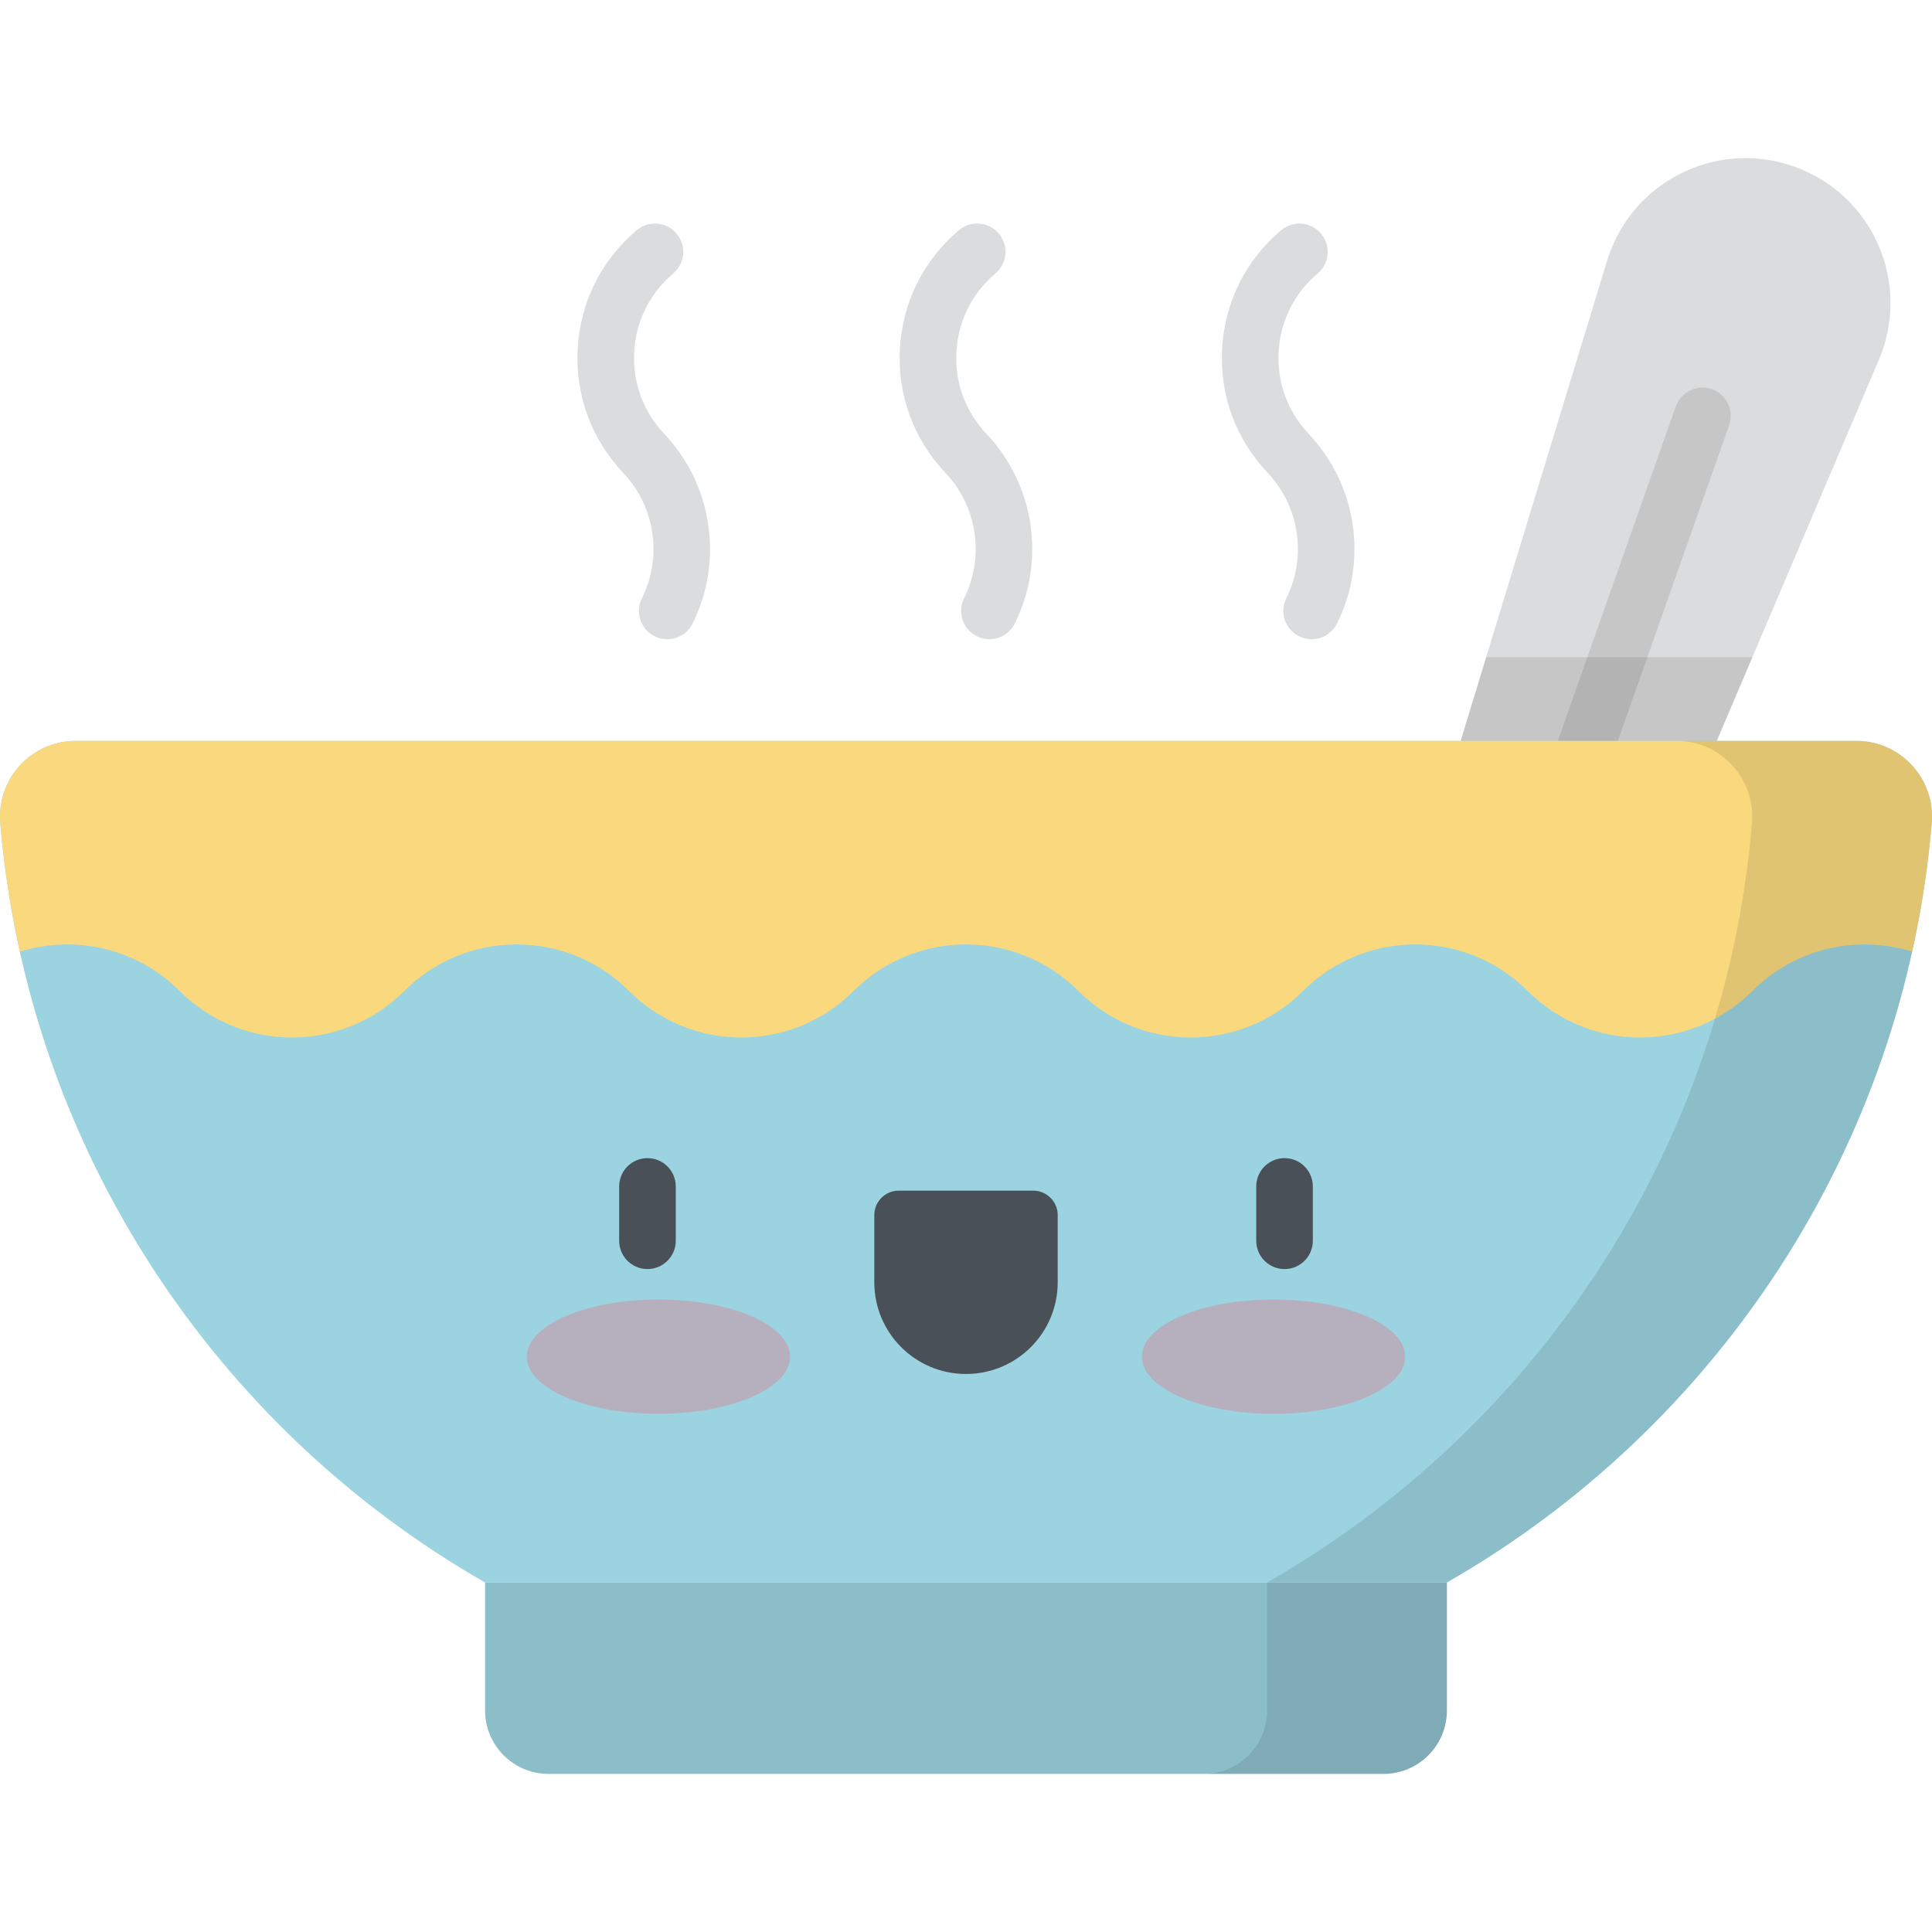 <?xml version="1.0" encoding="iso-8859-1"?>
<!-- Generator: Adobe Illustrator 19.0.0, SVG Export Plug-In . SVG Version: 6.00 Build 0)  -->
<svg xmlns="http://www.w3.org/2000/svg" xmlns:xlink="http://www.w3.org/1999/xlink" version="1.1" id="Capa_1" x="0px" y="0px" viewBox="0 0 512 512" style="enable-background:new 0 0 512 512;" xml:space="preserve">
<path style="fill:#DBDCDD;" d="M383.441,208.303l57.532,20.94l56.958-133.921c8.61-20.245-1.522-43.57-22.195-51.094l0,0  c-20.673-7.524-43.428,3.831-49.845,24.874L383.441,208.303z"/>
<path style="opacity:0.1;enable-background:new    ;" d="M417.428,213.41c-0.827,0-1.669-0.138-2.493-0.429  c-3.907-1.377-5.957-5.66-4.58-9.566l33.733-95.691c1.376-3.906,5.662-5.96,9.566-4.58c3.907,1.377,5.957,5.66,4.58,9.566  l-33.733,95.691C423.415,211.483,420.52,213.41,417.428,213.41z"/>
<polygon style="opacity:0.1;enable-background:new    ;" points="393.847,174.179 383.44,208.303 418.856,221.193 444.397,221.193   464.392,174.179 "/>
<g>
	<path style="fill:#9BD3E0;" d="M0.072,218.133c7.246,86.257,57.122,160.384,128.487,201.25H383.44   c71.365-40.865,121.242-114.992,128.487-201.25c0.984-11.713-8.21-21.786-19.964-21.786H20.036   C8.282,196.348-0.912,206.421,0.072,218.133z"/>
	<path style="fill:#9BD3E0;" d="M366.635,470.1h-221.27c-9.281,0-16.806-7.524-16.806-16.806v-33.911H383.44v33.911   C383.441,462.576,375.916,470.1,366.635,470.1z"/>
</g>
<path style="opacity:0.1;enable-background:new    ;" d="M366.635,470.1h-221.27c-9.281,0-16.806-7.524-16.806-16.806v-33.911  H383.44v33.911C383.441,462.576,375.916,470.1,366.635,470.1z"/>
<path style="opacity:0.1;enable-background:new    ;" d="M335.801,419.384v33.91c0,9.281-7.524,16.806-16.806,16.806h47.64  c9.281,0,16.806-7.524,16.806-16.806v-33.91H335.801z"/>
<path style="fill:#FAD97E;" d="M491.964,196.346H20.036c-11.754,0-20.948,10.073-19.964,21.786  c0.974,11.596,2.743,22.963,5.207,34.069c14.461-4.503,30.869-1.038,42.323,10.415c16.442,16.442,43.1,16.442,59.542,0l0,0  c16.442-16.442,43.1-16.442,59.542,0l0,0c16.442,16.442,43.1,16.442,59.542,0l0,0c16.442-16.442,43.1-16.442,59.542,0l0,0  c16.442,16.442,43.1,16.442,59.542,0c16.442-16.442,43.1-16.442,59.543,0c16.442,16.442,43.1,16.442,59.542,0  c11.453-11.453,27.862-14.918,42.323-10.415c2.464-11.106,4.232-22.473,5.206-34.069  C512.912,206.421,503.718,196.346,491.964,196.346z"/>
<path style="opacity:0.1;enable-background:new    ;" d="M491.964,196.346h-47.64c11.754,0,20.948,10.073,19.964,21.786  c-7.246,86.257-57.122,160.384-128.487,201.25h47.64c71.365-40.865,121.242-114.992,128.487-201.25  C512.912,206.421,503.718,196.346,491.964,196.346z"/>
<g>
	<path style="fill:#4A5058;" d="M171.585,336.316c-4.142,0-7.5-3.357-7.5-7.5v-14.398c0-4.142,3.358-7.5,7.5-7.5s7.5,3.358,7.5,7.5   v14.398C179.085,332.959,175.727,336.316,171.585,336.316z"/>
	<path style="fill:#4A5058;" d="M256,364.12L256,364.12c-13.422,0-24.303-10.881-24.303-24.302v-17.802   c0-3.581,2.903-6.484,6.485-6.484h35.636c3.581,0,6.484,2.903,6.484,6.484v17.802C280.303,353.239,269.422,364.12,256,364.12z"/>
	<path style="fill:#4A5058;" d="M340.415,336.316c-4.142,0-7.5-3.357-7.5-7.5v-14.398c0-4.142,3.358-7.5,7.5-7.5   c4.143,0,7.5,3.358,7.5,7.5v14.398C347.915,332.959,344.558,336.316,340.415,336.316z"/>
</g>
<g style="opacity:0.3;">
	<ellipse style="fill:#F15B70;" cx="174.5" cy="359.53" rx="34.887" ry="15.14"/>
	<ellipse style="fill:#F15B70;" cx="337.5" cy="359.53" rx="34.887" ry="15.14"/>
</g>
<g>
	<path style="fill:#DBDCDD;" d="M176.815,169.4c-1.125,0-2.267-0.255-3.343-0.791c-3.706-1.85-5.211-6.354-3.361-10.061   c5.477-10.974,3.49-24.33-4.946-33.233c-8.466-8.937-12.753-20.626-12.072-32.917s6.233-23.436,15.634-31.382   c3.164-2.675,7.895-2.277,10.57,0.886c2.674,3.164,2.277,7.895-0.886,10.569c-6.218,5.256-9.891,12.628-10.341,20.757   s2.385,15.86,7.985,21.771c12.753,13.462,15.758,33.655,7.477,50.249C182.219,167.878,179.568,169.4,176.815,169.4z"/>
	<path style="fill:#DBDCDD;" d="M262.205,169.4c-1.126,0-2.268-0.255-3.344-0.791c-3.706-1.851-5.211-6.355-3.361-10.061   c5.477-10.974,3.49-24.33-4.945-33.233c-8.466-8.937-12.753-20.626-12.072-32.917s6.233-23.436,15.634-31.382   c3.165-2.674,7.896-2.276,10.569,0.886c2.674,3.164,2.277,7.895-0.886,10.569c-6.218,5.256-9.891,12.628-10.341,20.757   s2.385,15.86,7.984,21.771c12.754,13.463,15.759,33.656,7.478,50.249C267.608,167.878,264.958,169.4,262.205,169.4z"/>
	<path style="fill:#DBDCDD;" d="M347.596,169.4c-1.126,0-2.268-0.255-3.344-0.791c-3.706-1.851-5.211-6.355-3.361-10.061   c5.478-10.974,3.49-24.33-4.944-33.233c-8.467-8.937-12.754-20.627-12.073-32.917c0.682-12.291,6.233-23.436,15.635-31.382   c3.164-2.674,7.896-2.276,10.569,0.886c2.675,3.164,2.277,7.895-0.886,10.569c-6.218,5.256-9.891,12.627-10.341,20.756   s2.385,15.861,7.984,21.771c12.754,13.463,15.759,33.656,7.477,50.249C352.999,167.878,350.349,169.4,347.596,169.4z"/>
</g>
<g>
</g>
<g>
</g>
<g>
</g>
<g>
</g>
<g>
</g>
<g>
</g>
<g>
</g>
<g>
</g>
<g>
</g>
<g>
</g>
<g>
</g>
<g>
</g>
<g>
</g>
<g>
</g>
<g>
</g>
</svg>
